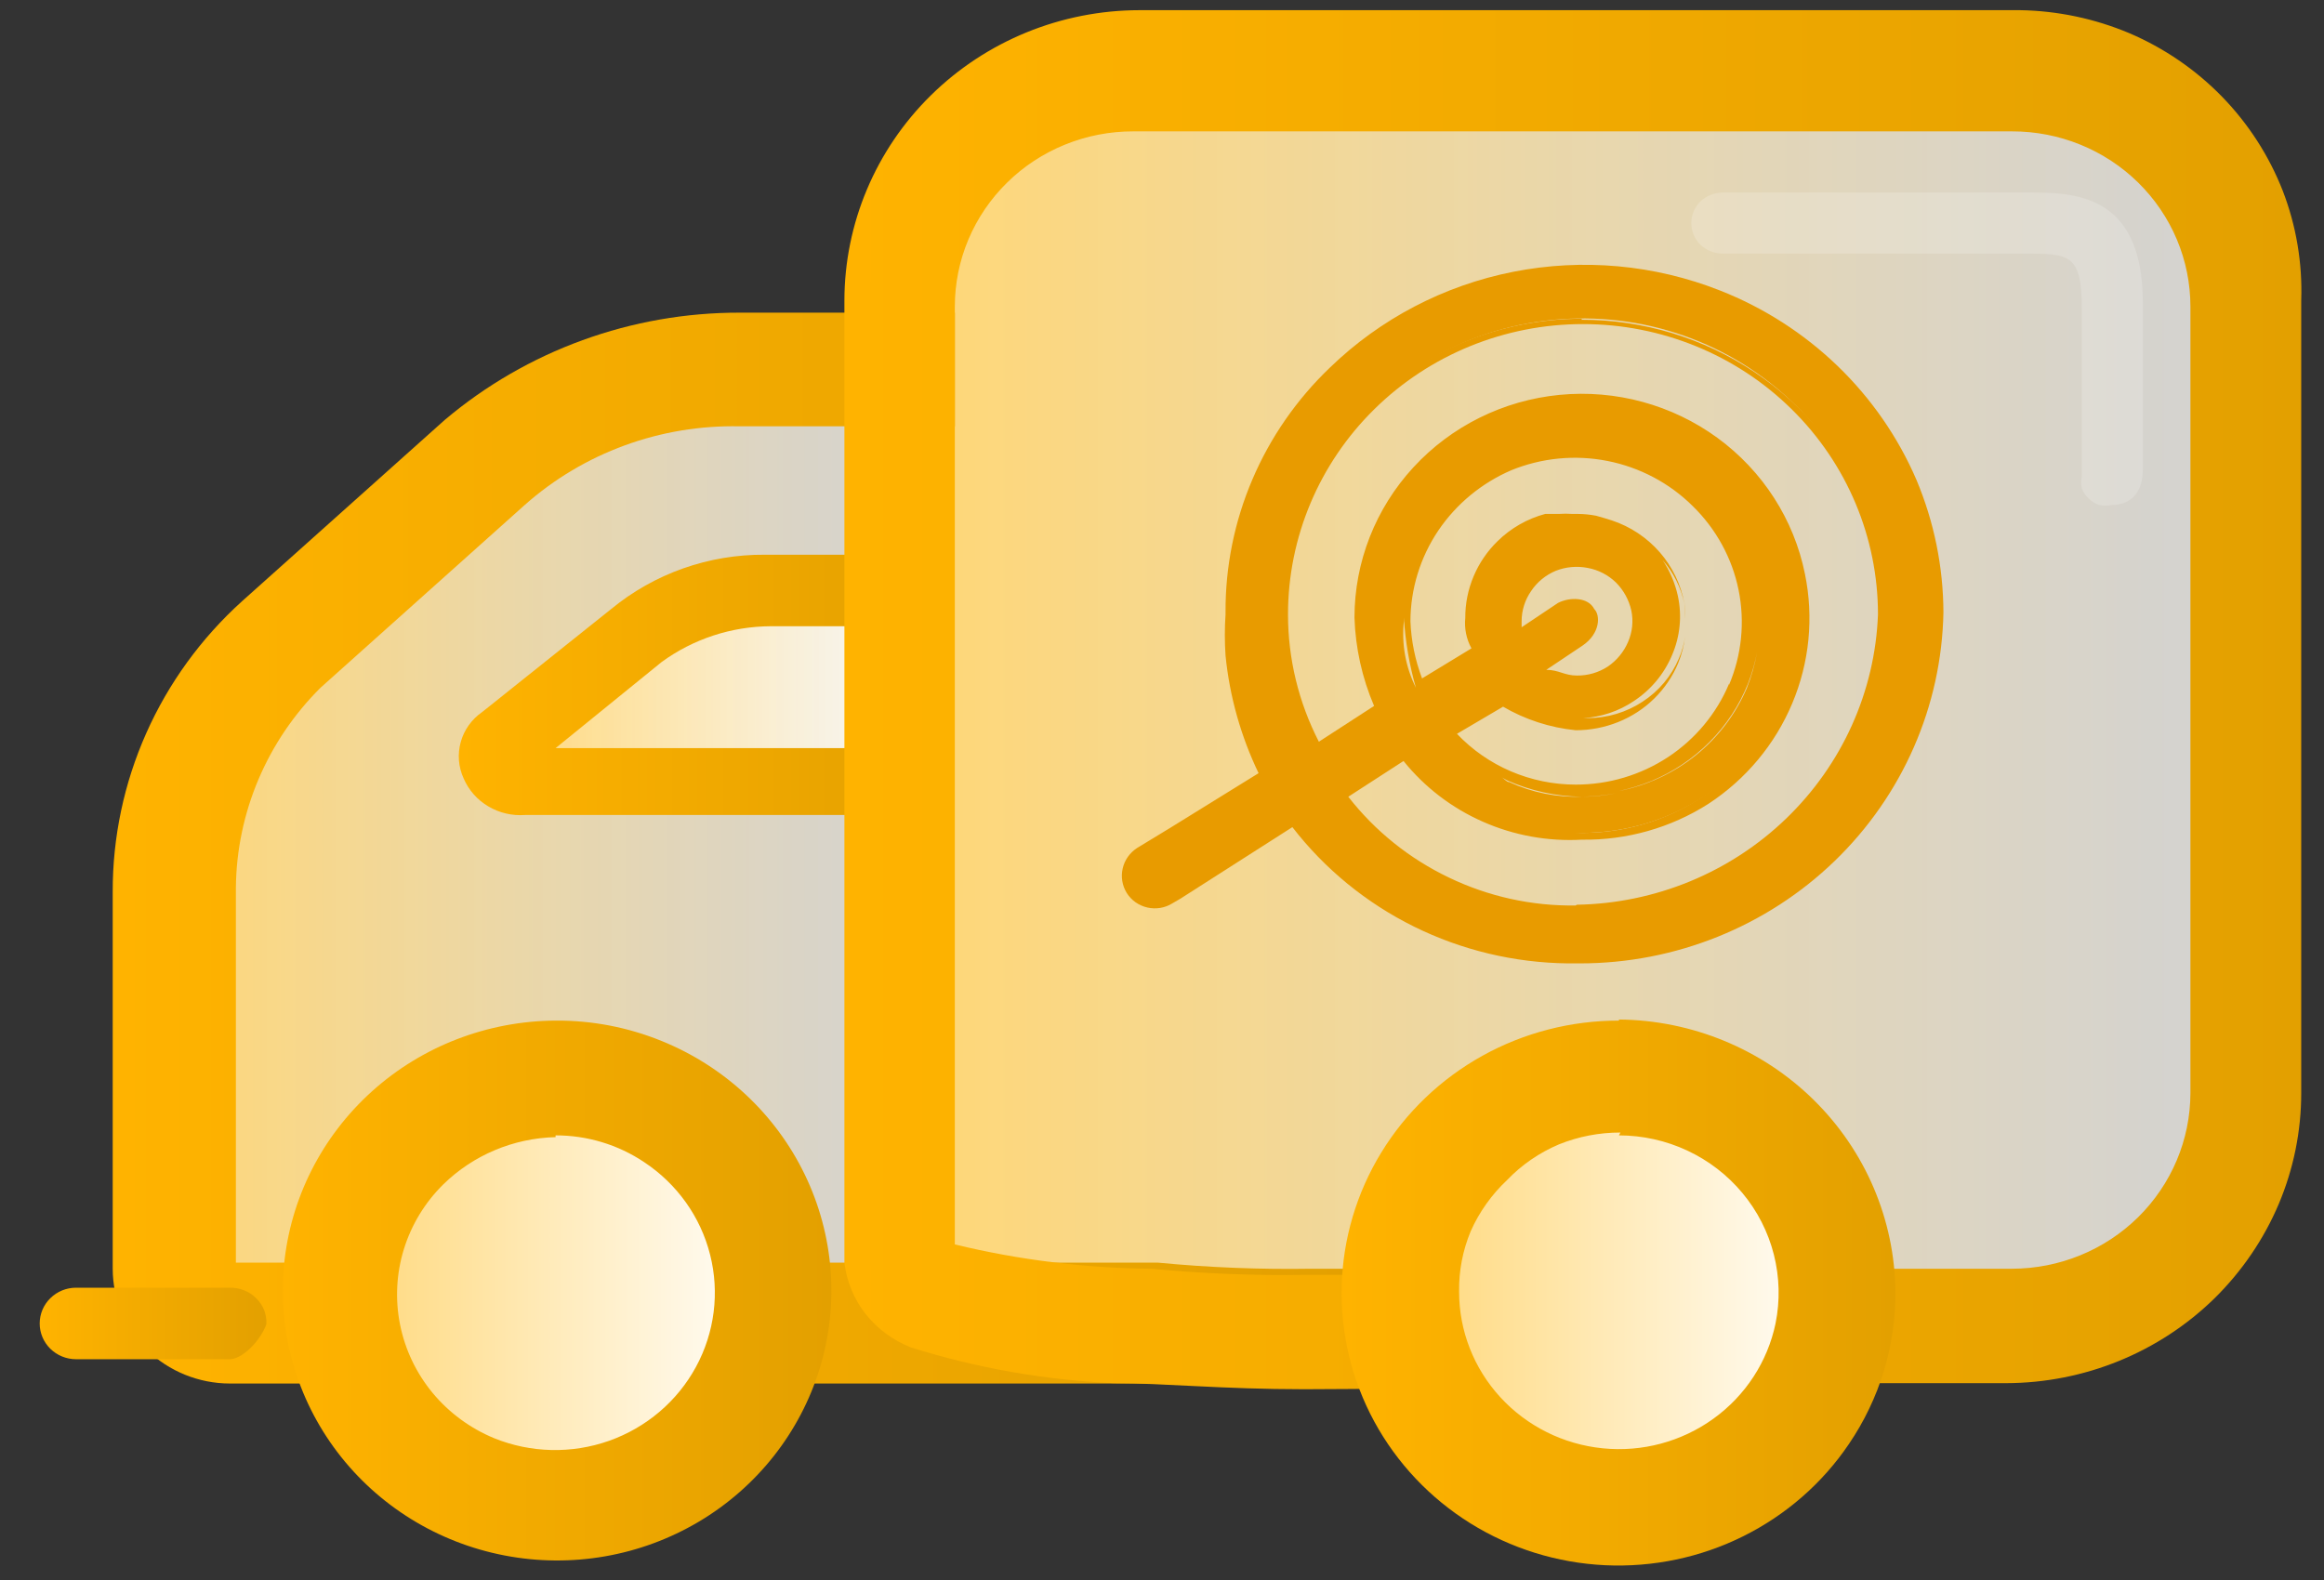 <svg viewBox="0 0 50 34" fill="none" xmlns="http://www.w3.org/2000/svg">
    <rect x="0" y="0" width="50" height="34" fill="#333333" stroke="none"/>
    <g clip-path="url(#clip0_853_9146)">
        <path fill-rule="evenodd" clip-rule="evenodd"
            d="M19.222 8.182C19.222 8.182 14.032 5.52 8.842 10.867C3.652 16.215 3.949 19.185 3.949 22.716C3.949 26.248 2.089 28.972 6.114 28.964C10.14 28.956 20.184 28.664 20.184 28.664L19.222 8.182Z"
            fill="url(#paint0_linear_853_9146)" />
        <path
            d="M44.719 2.012H23.49C21.453 2.012 19.801 3.638 19.801 5.643V24.84C19.801 26.846 21.453 28.472 23.49 28.472H44.719C46.757 28.472 48.408 26.846 48.408 24.84V5.643C48.408 3.638 46.757 2.012 44.719 2.012Z"
            fill="url(#paint1_linear_853_9146)" />
        <path fill-rule="evenodd" clip-rule="evenodd"
            d="M28.219 27.302C27.115 27.32 26.012 27.276 24.913 27.171H5.075V19.1C5.091 17.488 5.744 15.945 6.896 14.799L11.289 10.867C12.556 9.743 14.211 9.137 15.916 9.174H20.544V6.728H15.916C13.588 6.724 11.336 7.543 9.569 9.036L5.208 12.937C4.328 13.732 3.626 14.699 3.147 15.776C2.668 16.853 2.422 18.016 2.425 19.192V27.302C2.426 27.957 2.69 28.585 3.16 29.048C3.635 29.51 4.275 29.77 4.942 29.772H26.765C27.419 29.737 28.037 29.465 28.5 29.009C28.963 28.553 29.239 27.945 29.274 27.302H28.219Z"
            fill="url(#paint2_linear_853_9146)" />
        <path fill-rule="evenodd" clip-rule="evenodd"
            d="M19.222 16.884H11.289C11.168 16.884 11.05 16.846 10.953 16.776C10.852 16.708 10.776 16.612 10.734 16.5C10.695 16.385 10.695 16.26 10.734 16.145C10.763 16.031 10.826 15.927 10.913 15.845L13.696 13.63C14.514 12.962 15.541 12.595 16.604 12.591H18.949L19.214 16.884H19.222Z"
            fill="url(#paint3_linear_853_9146)" />
        <path fill-rule="evenodd" clip-rule="evenodd"
            d="M19.222 17.538H11.289C11.015 17.557 10.742 17.493 10.507 17.353C10.27 17.214 10.084 17.004 9.976 16.753C9.862 16.506 9.84 16.228 9.913 15.967C9.985 15.706 10.149 15.477 10.374 15.322L13.149 13.106C14.075 12.343 15.247 11.928 16.455 11.937H18.8C19.008 11.937 19.206 12.018 19.353 12.162C19.5 12.306 19.582 12.502 19.582 12.706C19.582 12.91 19.5 13.106 19.353 13.25C19.206 13.394 19.008 13.476 18.8 13.476H16.58C15.736 13.48 14.914 13.75 14.236 14.245L11.953 16.099H19.355C19.459 16.097 19.563 16.115 19.66 16.153C19.759 16.192 19.849 16.25 19.924 16.324C19.999 16.398 20.058 16.487 20.098 16.584C20.136 16.679 20.155 16.781 20.152 16.884C20.096 17.081 19.976 17.254 19.808 17.376C19.638 17.495 19.431 17.552 19.222 17.538Z"
            fill="url(#paint4_linear_853_9146)" />
        <path fill-rule="evenodd" clip-rule="evenodd"
            d="M4.942 29.249H1.636C1.428 29.249 1.23 29.168 1.083 29.024C0.936 28.879 0.854 28.684 0.854 28.48C0.854 28.276 0.936 28.08 1.083 27.936C1.23 27.791 1.428 27.71 1.636 27.71H4.942C5.046 27.708 5.15 27.726 5.247 27.764C5.346 27.803 5.436 27.861 5.511 27.935C5.586 28.009 5.645 28.098 5.684 28.195C5.72 28.291 5.736 28.393 5.731 28.495C5.598 28.864 5.208 29.249 4.942 29.249Z"
            fill="url(#paint5_linear_853_9146)" />
        <path fill-rule="evenodd" clip-rule="evenodd"
            d="M11.953 32.412C11.011 32.413 10.089 32.139 9.305 31.624C8.521 31.109 7.91 30.377 7.55 29.52C7.189 28.663 7.095 27.72 7.279 26.81C7.463 25.901 7.917 25.065 8.584 24.41C9.247 23.75 10.097 23.302 11.023 23.125C11.715 22.991 12.428 23.009 13.112 23.179C13.796 23.349 14.433 23.666 14.978 24.108C15.522 24.549 15.96 25.104 16.26 25.733C16.56 26.361 16.715 27.047 16.713 27.741C16.726 28.363 16.612 28.98 16.377 29.557C16.142 30.133 15.791 30.657 15.345 31.096C14.9 31.536 14.368 31.881 13.782 32.112C13.198 32.34 12.573 32.452 11.945 32.442L11.953 32.412Z"
            fill="url(#paint6_linear_853_9146)" />
        <path fill-rule="evenodd" clip-rule="evenodd"
            d="M11.953 24.432C12.633 24.431 13.298 24.632 13.86 25.009C14.567 25.477 15.073 26.187 15.278 27.001C15.484 27.815 15.375 28.675 14.973 29.415C14.571 30.155 13.905 30.721 13.103 31.005C12.301 31.288 11.42 31.268 10.632 30.949C10.117 30.736 9.663 30.402 9.309 29.976C8.956 29.549 8.715 29.044 8.607 28.504C8.499 27.965 8.527 27.407 8.689 26.881C8.852 26.354 9.143 25.875 9.538 25.486C10.181 24.856 11.046 24.492 11.953 24.47V24.432ZM11.953 21.962C10.489 21.97 9.08 22.513 8.001 23.486C6.921 24.46 6.247 25.793 6.11 27.228C5.973 28.663 6.383 30.096 7.26 31.25C8.137 32.404 9.418 33.196 10.855 33.472C12.292 33.749 13.782 33.489 15.035 32.745C16.289 32 17.216 30.823 17.637 29.443C18.059 28.063 17.944 26.578 17.315 25.276C16.686 23.975 15.589 22.95 14.235 22.401C13.512 22.106 12.736 21.957 11.953 21.962Z"
            fill="url(#paint7_linear_853_9146)" />
        <path fill-rule="evenodd" clip-rule="evenodd"
            d="M43.421 0.219H24.514C22.831 0.221 21.218 0.88 20.028 2.051C18.838 3.222 18.169 4.81 18.167 6.466V27.172C18.215 27.572 18.371 27.952 18.62 28.272C18.875 28.594 19.212 28.843 19.597 28.995C21.011 29.439 22.477 29.698 23.959 29.764C25.022 29.764 26.304 29.895 28.062 29.895C30.97 29.895 33.479 29.764 33.878 29.764H43.163C44.846 29.76 46.458 29.102 47.65 27.933C48.237 27.353 48.705 26.666 49.026 25.91C49.346 25.151 49.511 24.338 49.51 23.517V6.466C49.538 5.661 49.403 4.858 49.112 4.104C48.817 3.351 48.373 2.663 47.806 2.08C47.238 1.497 46.558 1.032 45.805 0.711C45.063 0.4 44.267 0.232 43.461 0.219H43.421ZM47.126 23.524C47.124 24.526 46.719 25.485 46 26.194C45.281 26.902 44.306 27.3 43.288 27.302H34.034C34.034 27.302 31.916 27.433 29.407 27.433H28.086C26.982 27.451 25.878 27.408 24.78 27.302C23.352 27.29 21.93 27.115 20.543 26.779V6.597C20.543 6.101 20.642 5.611 20.835 5.153C21.028 4.695 21.311 4.279 21.668 3.929C22.024 3.578 22.447 3.301 22.913 3.112C23.378 2.923 23.877 2.826 24.381 2.827H43.288C43.792 2.826 44.291 2.923 44.757 3.112C45.222 3.301 45.645 3.578 46.002 3.929C46.358 4.279 46.641 4.695 46.834 5.153C47.027 5.611 47.126 6.101 47.126 6.597V23.524Z"
            fill="url(#paint8_linear_853_9146)" />
        <g opacity="0.18">
            <path fill-rule="evenodd" clip-rule="evenodd"
                d="M45.438 10.867C45.348 10.886 45.255 10.886 45.164 10.867C45.08 10.838 45.002 10.791 44.938 10.729C44.87 10.668 44.819 10.591 44.789 10.506C44.77 10.422 44.77 10.335 44.789 10.252V6.643C44.789 5.458 44.516 5.458 43.554 5.458H37.075C36.891 5.459 36.715 5.39 36.582 5.266C36.458 5.142 36.388 4.975 36.388 4.8C36.388 4.626 36.458 4.459 36.582 4.335C36.715 4.211 36.891 4.142 37.075 4.143H43.632C44.594 4.143 46.102 4.143 46.102 6.512V10.098C46.102 10.621 45.829 10.867 45.422 10.867H45.438Z"
                fill="white" />
        </g>
        <path fill-rule="evenodd" clip-rule="evenodd"
            d="M34.831 32.412C33.889 32.413 32.968 32.139 32.184 31.624C31.4 31.109 30.789 30.377 30.428 29.52C30.067 28.663 29.973 27.72 30.157 26.81C30.341 25.9 30.796 25.065 31.463 24.41C32.128 23.753 32.977 23.306 33.901 23.125C34.825 22.944 35.783 23.038 36.653 23.394C37.521 23.749 38.263 24.349 38.786 25.119C39.309 25.888 39.589 26.792 39.592 27.718C39.563 28.949 39.05 30.122 38.161 30.988C37.279 31.867 36.086 32.377 34.831 32.412Z"
            fill="url(#paint9_linear_853_9146)" />
        <path fill-rule="evenodd" clip-rule="evenodd"
            d="M34.831 24.432C35.34 24.433 35.842 24.544 36.301 24.759C36.76 24.973 37.165 25.285 37.487 25.672C37.81 26.059 38.041 26.512 38.164 26.997C38.287 27.483 38.3 27.989 38.2 28.48C38.029 29.301 37.553 30.031 36.866 30.527C36.179 31.024 35.33 31.252 34.482 31.166C33.634 31.081 32.849 30.689 32.278 30.066C31.707 29.443 31.391 28.634 31.392 27.795C31.385 27.349 31.47 26.907 31.642 26.494C31.826 26.08 32.092 25.706 32.424 25.394C32.739 25.065 33.12 24.803 33.542 24.625C33.961 24.456 34.41 24.37 34.863 24.371L34.831 24.432ZM34.831 21.962C33.801 21.961 32.788 22.222 31.892 22.72C30.995 23.219 30.244 23.938 29.714 24.807C29.184 25.676 28.891 26.666 28.866 27.679C28.84 28.693 29.082 29.696 29.567 30.59C30.053 31.484 30.766 32.239 31.636 32.781C32.507 33.323 33.505 33.633 34.534 33.682C35.563 33.73 36.587 33.516 37.506 33.058C38.425 32.601 39.209 31.917 39.779 31.073C40.438 30.103 40.787 28.961 40.779 27.795C40.765 26.246 40.134 24.765 39.022 23.67C37.909 22.575 36.404 21.953 34.831 21.939V21.962Z"
            fill="url(#paint10_linear_853_9146)" />
        <path
            d="M34.034 6.858C32.281 6.86 30.6 7.547 29.361 8.767C28.121 9.987 27.424 11.642 27.422 13.368C27.415 14.415 27.684 15.446 28.203 16.361L28.336 16.491L30.071 15.484L29.938 15.353C29.635 14.741 29.454 14.078 29.407 13.399C29.396 12.263 29.817 11.164 30.586 10.318C31.356 9.471 32.419 8.939 33.567 8.824C34.715 8.709 35.865 9.021 36.791 9.698C37.718 10.375 38.354 11.368 38.575 12.483C38.71 13.144 38.693 13.825 38.527 14.479C38.361 15.133 38.049 15.742 37.615 16.262C37.18 16.783 36.633 17.202 36.014 17.489C35.395 17.776 34.719 17.924 34.034 17.923C33.329 17.922 32.633 17.769 31.994 17.476C31.363 17.187 30.801 16.77 30.345 16.253L30.212 16.13L28.492 17.169L28.625 17.299C29.245 18.104 30.045 18.757 30.962 19.208C31.88 19.659 32.891 19.896 33.917 19.9C35.662 19.928 37.348 19.275 38.607 18.084C39.235 17.496 39.737 16.79 40.084 16.007C40.435 15.223 40.623 14.378 40.639 13.522C40.654 12.656 40.498 11.796 40.178 10.99C39.689 9.777 38.841 8.737 37.744 8.004C36.647 7.272 35.352 6.88 34.026 6.881L34.034 6.858ZM33.901 19.485C32.957 19.499 32.022 19.293 31.173 18.884C30.324 18.478 29.583 17.883 29.008 17.145L30.196 16.376C30.651 16.941 31.237 17.389 31.905 17.683C32.573 17.978 33.303 18.11 34.034 18.069C34.998 18.083 35.945 17.815 36.754 17.299C37.561 16.771 38.189 16.019 38.559 15.137C38.93 14.256 39.025 13.287 38.833 12.352C38.597 11.179 37.925 10.135 36.95 9.422C35.974 8.71 34.764 8.38 33.555 8.497C32.346 8.614 31.225 9.17 30.409 10.056C29.593 10.942 29.141 12.095 29.141 13.291C29.162 13.944 29.305 14.589 29.563 15.191L28.375 15.961C27.938 15.112 27.711 14.173 27.711 13.222C27.711 11.565 28.379 9.975 29.57 8.804C30.76 7.632 32.374 6.974 34.057 6.974C35.741 6.974 37.355 7.632 38.545 8.804C39.736 9.975 40.404 11.565 40.404 13.222C40.341 14.881 39.633 16.453 38.428 17.615C37.223 18.777 35.611 19.441 33.925 19.469L33.901 19.485Z"
            fill="#E89B00" />
        <path
            d="M41.233 10.329C40.837 9.408 40.259 8.573 39.533 7.873C38.807 7.174 37.948 6.622 37.005 6.251C35.593 5.694 34.047 5.554 32.555 5.849C31.064 6.144 29.693 6.862 28.61 7.913C27.896 8.596 27.329 9.415 26.944 10.319C26.558 11.223 26.362 12.195 26.367 13.175V13.222C26.347 13.516 26.347 13.812 26.367 14.106C26.454 14.984 26.695 15.84 27.078 16.638L25.163 17.823L24.467 18.246C24.309 18.347 24.197 18.505 24.155 18.685C24.113 18.866 24.143 19.056 24.241 19.215C24.29 19.294 24.355 19.362 24.431 19.416C24.508 19.47 24.594 19.508 24.686 19.529C24.777 19.55 24.872 19.552 24.965 19.537C25.057 19.521 25.146 19.488 25.225 19.438L25.397 19.338L27.805 17.799C28.501 18.7 29.396 19.432 30.423 19.94C31.45 20.448 32.581 20.718 33.73 20.731H33.995C36.044 20.731 38.011 19.94 39.473 18.527C40.935 17.113 41.775 15.192 41.812 13.175C41.808 12.198 41.612 11.232 41.233 10.329ZM39.983 15.768C39.523 16.796 38.797 17.686 37.879 18.352C36.961 19.017 35.881 19.434 34.748 19.561C33.615 19.688 32.468 19.52 31.421 19.075C30.374 18.629 29.464 17.922 28.782 17.022L30.244 16.253C30.68 16.816 31.252 17.263 31.908 17.553C32.577 17.851 33.311 17.978 34.042 17.923C34.982 17.92 35.9 17.643 36.679 17.127C37.459 16.611 38.066 15.878 38.423 15.023C38.781 14.167 38.872 13.227 38.686 12.32C38.501 11.413 38.046 10.581 37.38 9.928C36.714 9.273 35.865 8.826 34.942 8.644C34.019 8.462 33.061 8.553 32.19 8.905C31.323 9.265 30.581 9.867 30.056 10.636C29.54 11.408 29.268 12.313 29.274 13.237C29.309 13.96 29.49 14.669 29.806 15.322L28.352 16.091C27.876 15.207 27.608 14.229 27.57 13.229C27.57 12.282 27.785 11.347 28.198 10.491C28.611 9.636 29.213 8.882 29.959 8.284C30.705 7.686 31.578 7.259 32.512 7.034C33.447 6.81 34.421 6.793 35.363 6.984C36.305 7.176 37.192 7.572 37.959 8.144C38.727 8.715 39.355 9.448 39.799 10.288C40.243 11.129 40.491 12.056 40.526 13.002C40.56 13.949 40.38 14.891 39.998 15.761L39.983 15.768ZM37.2 14.714C36.93 15.357 36.473 15.906 35.886 16.293C35.298 16.679 34.608 16.885 33.901 16.884C33.422 16.884 32.948 16.787 32.508 16.599C32.068 16.411 31.673 16.136 31.346 15.791L32.338 15.207C32.816 15.486 33.349 15.659 33.901 15.714C34.215 15.714 34.526 15.654 34.816 15.537C35.106 15.421 35.37 15.249 35.591 15.031C35.813 14.813 35.988 14.554 36.106 14.268C36.182 14.083 36.232 13.889 36.254 13.691C36.233 13.855 36.188 14.016 36.121 14.168C35.961 14.548 35.689 14.873 35.34 15.099C34.991 15.329 34.58 15.453 34.159 15.453H34.066C34.452 15.43 34.824 15.305 35.144 15.091C35.515 14.849 35.803 14.504 35.973 14.099C36.147 13.696 36.191 13.25 36.098 12.821C36.038 12.547 35.926 12.286 35.77 12.052C36.005 12.32 36.166 12.643 36.239 12.991C36.166 12.581 35.983 12.198 35.708 11.883C35.432 11.567 35.076 11.33 34.675 11.198L34.527 11.152L34.339 11.098C34.21 11.073 34.08 11.06 33.948 11.059H33.831C33.732 11.052 33.633 11.052 33.534 11.059H33.386H33.245C32.858 11.163 32.505 11.365 32.221 11.644C31.999 11.86 31.823 12.118 31.704 12.402C31.584 12.686 31.523 12.991 31.525 13.298C31.502 13.525 31.549 13.752 31.658 13.952L30.595 14.599C30.446 14.204 30.361 13.789 30.345 13.368C30.347 12.672 30.556 11.993 30.947 11.413C31.332 10.845 31.875 10.396 32.51 10.121C33.166 9.852 33.887 9.782 34.583 9.919C35.279 10.056 35.918 10.394 36.418 10.89C36.922 11.382 37.266 12.011 37.405 12.696C37.544 13.382 37.473 14.092 37.2 14.737V14.714ZM37.606 14.714C37.691 14.495 37.757 14.268 37.802 14.037C37.755 14.3 37.682 14.558 37.583 14.806C37.343 15.369 36.966 15.865 36.487 16.251C36.007 16.637 35.439 16.902 34.832 17.022C35.069 16.969 35.302 16.897 35.527 16.807C35.998 16.611 36.424 16.326 36.781 15.966C37.138 15.607 37.418 15.181 37.606 14.714ZM34.769 17.069C34.53 17.118 34.286 17.144 34.042 17.145C34.286 17.139 34.529 17.114 34.769 17.069ZM34.034 17.145C33.495 17.163 32.96 17.055 32.471 16.83C32.409 16.83 32.362 16.753 32.299 16.722L32.424 16.792C32.93 17.018 33.479 17.139 34.034 17.145ZM34.3 13.106C34.167 12.845 33.769 12.845 33.519 12.975L32.737 13.498V13.368C32.737 13.137 32.808 12.912 32.94 12.721C33.069 12.526 33.254 12.374 33.472 12.283C33.69 12.197 33.929 12.176 34.159 12.221C34.39 12.264 34.602 12.374 34.769 12.537C34.933 12.703 35.047 12.911 35.097 13.137C35.145 13.364 35.12 13.601 35.027 13.814C34.936 14.028 34.784 14.213 34.589 14.345C34.392 14.473 34.161 14.54 33.925 14.537C33.659 14.537 33.534 14.414 33.268 14.414L34.05 13.891C34.433 13.629 34.433 13.237 34.3 13.106ZM30.462 14.799C30.241 14.355 30.151 13.859 30.204 13.368V13.291C30.235 13.801 30.322 14.307 30.462 14.799Z"
            fill="#E89B00" />
        <path
            d="M36.246 12.96C36.254 13.083 36.254 13.206 36.246 13.329C36.258 13.206 36.258 13.083 36.246 12.96Z"
            fill="#E89B00" />
    </g>
    <defs>
        <linearGradient id="paint0_linear_853_9146" x1="3.519" y1="18.238" x2="20.152" y2="18.238"
            gradientUnits="userSpaceOnUse">
            <stop stop-color="#FFD777" />
            <stop offset="1" stop-color="white" stop-opacity="0.78" />
        </linearGradient>
        <linearGradient id="paint1_linear_853_9146" x1="19.801" y1="15.238" x2="48.401" y2="15.238"
            gradientUnits="userSpaceOnUse">
            <stop stop-color="#FFD777" />
            <stop offset="1" stop-color="white" stop-opacity="0.78" />
        </linearGradient>
        <linearGradient id="paint2_linear_853_9146" x1="2.425" y1="18.253" x2="29.274" y2="18.253"
            gradientUnits="userSpaceOnUse">
            <stop stop-color="#FFB300" />
            <stop offset="1" stop-color="#E3A000" />
        </linearGradient>
        <linearGradient id="paint3_linear_853_9146" x1="10.695" y1="14.738" x2="19.222" y2="14.738"
            gradientUnits="userSpaceOnUse">
            <stop stop-color="#FFD777" />
            <stop offset="1" stop-color="white" stop-opacity="0.78" />
        </linearGradient>
        <linearGradient id="paint4_linear_853_9146" x1="9.866" y1="14.737" x2="20.152" y2="14.737"
            gradientUnits="userSpaceOnUse">
            <stop stop-color="#FFB300" />
            <stop offset="1" stop-color="#E3A000" />
        </linearGradient>
        <linearGradient id="paint5_linear_853_9146" x1="0.838" y1="28.472" x2="5.731" y2="28.472"
            gradientUnits="userSpaceOnUse">
            <stop stop-color="#FFB300" />
            <stop offset="1" stop-color="#E3A000" />
        </linearGradient>
        <linearGradient id="paint6_linear_853_9146" x1="7.185" y1="27.687" x2="16.713" y2="27.687"
            gradientUnits="userSpaceOnUse">
            <stop stop-color="#FFD777" />
            <stop offset="1" stop-color="white" />
        </linearGradient>
        <linearGradient id="paint7_linear_853_9146" x1="5.997" y1="27.817" x2="17.901" y2="27.817"
            gradientUnits="userSpaceOnUse">
            <stop stop-color="#FFB300" />
            <stop offset="1" stop-color="#E3A000" />
        </linearGradient>
        <linearGradient id="paint8_linear_853_9146" x1="18.167" y1="15.061" x2="49.51" y2="15.061"
            gradientUnits="userSpaceOnUse">
            <stop stop-color="#FFB300" />
            <stop offset="1" stop-color="#E3A000" />
        </linearGradient>
        <linearGradient id="paint9_linear_853_9146" x1="30.071" y1="27.687" x2="39.592" y2="27.687"
            gradientUnits="userSpaceOnUse">
            <stop stop-color="#FFD777" />
            <stop offset="1" stop-color="white" />
        </linearGradient>
        <linearGradient id="paint10_linear_853_9146" x1="28.875" y1="27.818" x2="40.779" y2="27.818"
            gradientUnits="userSpaceOnUse">
            <stop stop-color="#FFB300" />
            <stop offset="1" stop-color="#E3A000" />
        </linearGradient>
        <clipPath id="clip0_853_9146">
            <rect width="48.672" height="33.462" fill="white" transform="translate(0.838 0.219)" />
        </clipPath>
    </defs>
</svg>